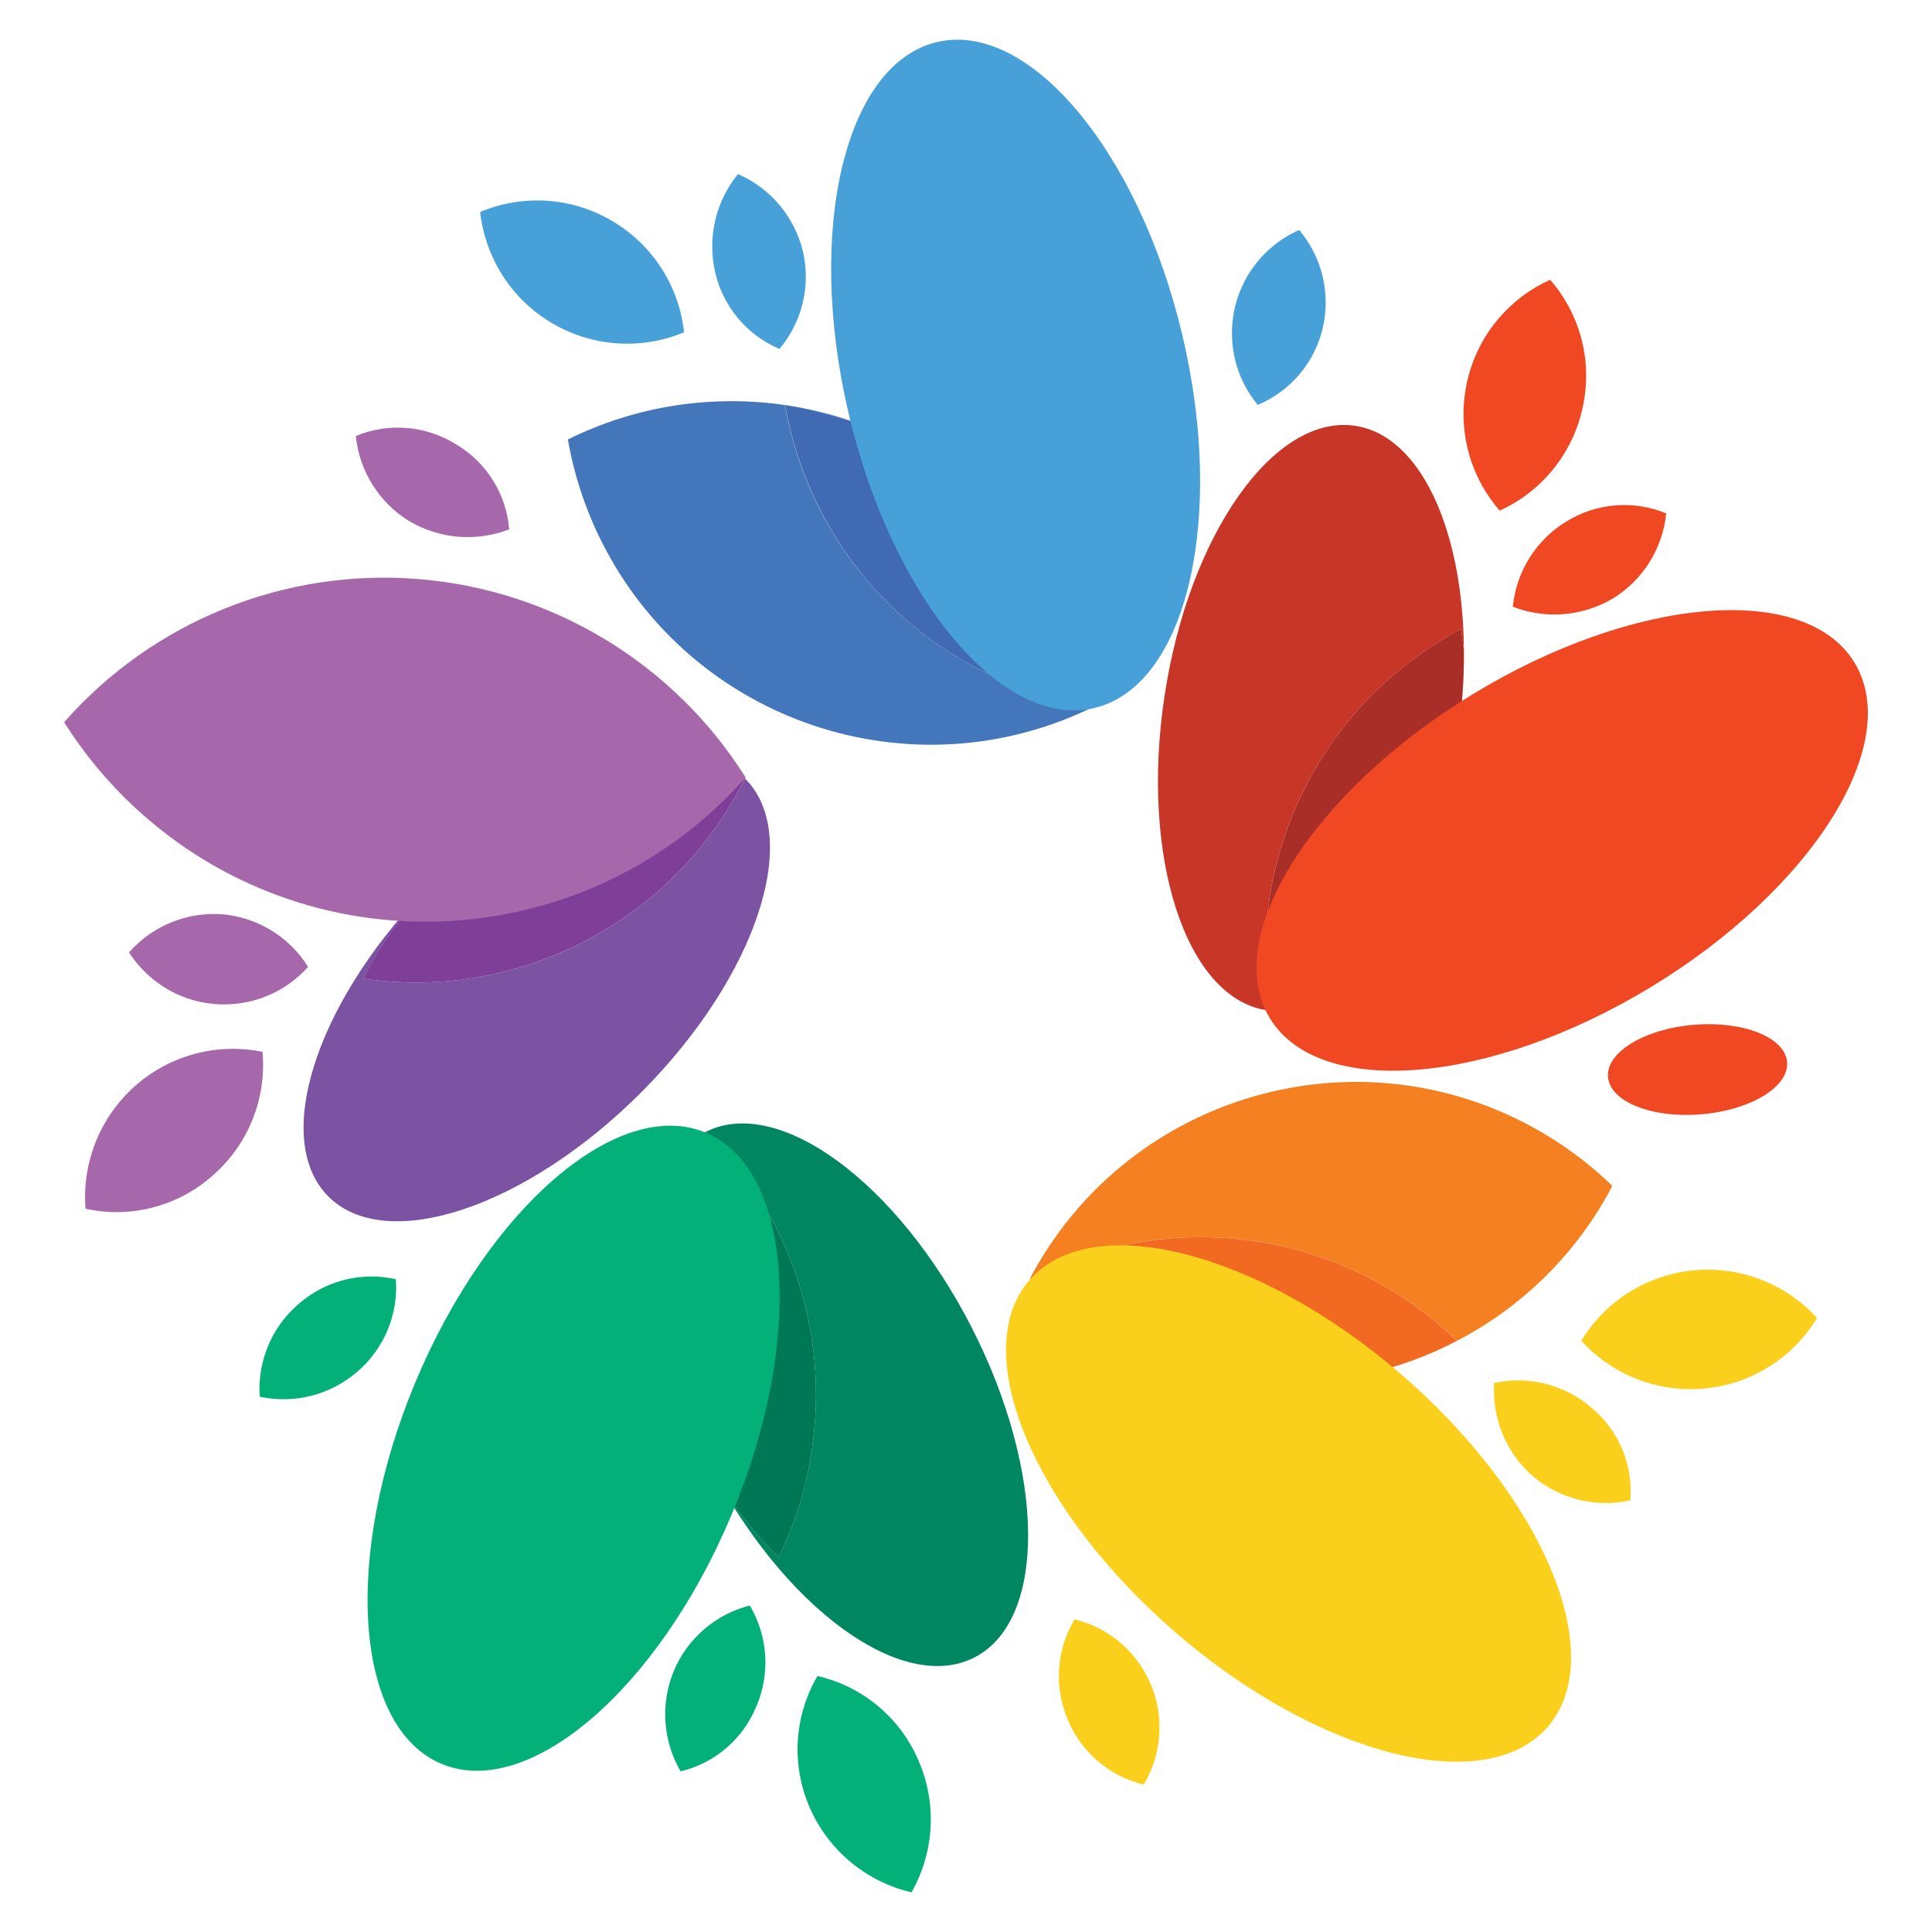 <?xml version="1.0" encoding="utf-8"?>
<!-- Generator: Adobe Illustrator 24.0.1, SVG Export Plug-In . SVG Version: 6.00 Build 0)  -->
<svg version="1.1" id="Layer_1" xmlns="http://www.w3.org/2000/svg" xmlns:xlink="http://www.w3.org/1999/xlink" x="0px" y="0px"
	 viewBox="0 0 300 300" style="enable-background:new 0 0 300 300;" xml:space="preserve">
<style type="text/css">
	.st0{fill:#C83627;}
	.st1{opacity:0.2;fill:#351231;enable-background:new    ;}
	.st2{fill:#EF4823;}
	.st3{fill:#F58021;}
	.st4{fill:#F26922;}
	.st5{fill:#FAD01D;}
	.st6{fill:#008660;}
	.st7{fill:#007855;}
	.st8{fill:#03B178;}
	.st9{fill:#7B53A2;}
	.st10{fill:#7F3F98;}
	.st11{fill:#A667AB;}
	.st12{fill:#4376BB;}
	.st13{fill:#406AB3;}
	.st14{fill:#48A0D9;}
</style>
<g>
	<path class="st0" d="M212.16,108.81c4.28-4.47,9.24-8.24,14.7-11.16c0.19,1.18,0.34,2.36,0.46,3.54
		c-0.1-18.86-6.7-33.53-16.88-35.07c-12.56-1.9-25.82,16.87-29.61,41.93c-3.8,25.06,3.31,46.91,15.86,48.82
		c0.14,0.02,0.28,0.03,0.42,0.04C194.43,139.42,199.96,121.66,212.16,108.81z"/>
	<path class="st1" d="M197.1,156.9c0.05,0.32,0.08,0.64,0.13,0.96c0.53-0.28,1.04-0.59,1.56-0.88
		C198.23,156.99,197.67,156.96,197.1,156.9z"/>
	<path class="st0" d="M227.32,101.19c-0.12-1.18-0.27-2.37-0.46-3.54c-5.46,2.92-10.42,6.69-14.7,11.16
		c-12.19,12.85-17.72,30.61-15.05,48.09c0.56,0.06,1.13,0.09,1.69,0.08c9.95-5.67,17.86-14.13,22.86-24.18
		c2.06-5.38,3.67-11.41,4.65-17.87C227.02,110.2,227.34,105.58,227.32,101.19z"/>
	<path class="st1" d="M227.32,101.19c-0.12-1.18-0.27-2.37-0.46-3.54c-5.46,2.92-10.42,6.69-14.7,11.16
		c-12.19,12.85-17.72,30.61-15.05,48.09c0.56,0.06,1.13,0.09,1.69,0.08c9.95-5.67,17.86-14.13,22.86-24.18
		c2.06-5.38,3.67-11.41,4.65-17.87C227.02,110.2,227.34,105.58,227.32,101.19z"/>
	<path class="st2" d="M228.75,107.76c25.07-15.24,51.59-17.42,59.22-4.86s-6.5,35.1-31.57,50.34
		c-25.07,15.24-51.59,17.42-59.22,4.86S203.68,123,228.75,107.76z M250.47,92.92c-4.71,2.8-10.45,3.28-15.56,1.29
		c0.54-5.45,3.59-10.34,8.26-13.2c4.68-2.92,10.47-3.4,15.56-1.29C258.18,85.17,255.13,90.05,250.47,92.92z M263.01,159.13
		c7.68-0.64,14.16,1.94,14.49,5.78c0.32,3.84-5.64,7.47-13.32,8.12c-7.68,0.64-14.16-1.94-14.49-5.78
		C249.36,163.41,255.33,159.77,263.01,159.13z M245.75,63.3c-1.52,7.07-6.3,13-12.88,15.99c-8.29-9.52-7.29-23.96,2.23-32.25
		c1.68-1.47,3.57-2.68,5.61-3.59C245.45,48.88,247.33,56.26,245.75,63.3z"/>
	<path class="st3" d="M211.62,213.45c0.31-0.06,0.61-0.13,0.92-0.2C212.23,213.32,211.93,213.38,211.62,213.45z"/>
	<path class="st3" d="M226.22,208.19c-1.99,1.05-4.03,1.97-6.13,2.77c12.91-4.89,23.75-14.34,30.27-26.81
		c-3.93-3.81-8.39-7.04-13.24-9.59c-27.98-14.68-62.56-3.9-77.24,24.07C181.74,187.19,208.48,191.04,226.22,208.19z"/>
	<path class="st3" d="M219.67,211.12c-0.61,0.23-1.22,0.45-1.84,0.65C218.45,211.57,219.06,211.35,219.67,211.12z"/>
	<path class="st3" d="M215.96,212.36c-0.47,0.14-0.94,0.27-1.41,0.39C215.02,212.62,215.49,212.49,215.96,212.36z"/>
	<path class="st1" d="M220.09,210.96c-0.14,0.05-0.28,0.11-0.42,0.16C219.81,211.07,219.95,211.02,220.09,210.96z"/>
	<path class="st1" d="M211.62,213.45c-0.96,0.2-1.92,0.39-2.9,0.54C209.69,213.84,210.66,213.65,211.62,213.45z"/>
	<path class="st1" d="M217.83,211.77c-0.62,0.21-1.25,0.4-1.87,0.58C216.58,212.17,217.21,211.98,217.83,211.77z"/>
	<path class="st1" d="M214.55,212.75c-0.67,0.18-1.34,0.35-2.01,0.5C213.21,213.09,213.88,212.93,214.55,212.75z"/>
	<path class="st4" d="M214.55,212.75c0.47-0.13,0.94-0.25,1.41-0.39c0.63-0.18,1.25-0.38,1.87-0.58c0.62-0.21,1.23-0.42,1.84-0.65
		c0.14-0.05,0.28-0.11,0.42-0.16c2.09-0.8,4.14-1.72,6.13-2.77c-17.74-17.16-44.47-21.01-66.33-9.55
		c12.92,12.58,31.04,18.28,48.83,15.35c0.97-0.15,1.94-0.34,2.9-0.54c0.31-0.06,0.61-0.13,0.92-0.2
		C213.21,213.09,213.88,212.92,214.55,212.75z"/>
	<path class="st5" d="M159.81,198.83c9.59-11.14,35.39-4.67,57.63,14.46s32.51,43.68,22.92,54.82s-35.39,4.67-57.63-14.46
		S150.22,209.97,159.81,198.83z M238.02,229.23c-4.15-3.63-6.37-8.99-6.01-14.49c5.37-1.16,10.98,0.27,15.13,3.86
		c4.23,3.52,6.48,8.89,6.01,14.38C247.8,234.16,242.21,232.77,238.02,229.23z M165.79,267.01c-2.15-5.06-1.76-10.85,1.07-15.56
		c9.27,2.26,14.95,11.62,12.69,20.89c-0.41,1.68-1.07,3.28-1.95,4.77C172.27,275.82,167.88,272.07,165.79,267.01z M264.75,215.6
		c-7.21,0.7-14.33-2.04-19.21-7.41c6.59-10.84,20.72-14.28,31.56-7.69c1.87,1.14,3.57,2.53,5.04,4.15
		C278.4,210.85,271.95,214.91,264.75,215.6z"/>
	<path class="st6" d="M150.87,206.11c-11.5-22.48-29.95-36.05-41.25-30.37c12.84,12.64,18.98,30.58,16.57,48.44
		c-0.77,6.12-2.55,12.06-5.26,17.6c-4.44-4.3-8.13-9.31-10.95-14.81c-8.26-16.02-8.44-35-0.49-51.16
		c-11.23,5.83-11.02,28.73,0.49,51.23c11.53,22.53,30.03,36.11,41.32,30.33C162.59,251.6,162.4,228.65,150.87,206.11z"/>
	<path class="st7" d="M109.98,226.98c2.81,5.5,6.51,10.51,10.95,14.81c2.71-5.54,4.49-11.48,5.26-17.6
		c2.42-17.86-3.73-35.8-16.57-48.44c-0.03,0.01-0.05,0.02-0.08,0.03c-0.02,0.01-0.04,0.02-0.06,0.03
		C101.54,191.98,101.72,210.96,109.98,226.98z"/>
	<path class="st8" d="M64.51,214.61c11.32-27.07,31.5-44.41,45.06-38.74s15.38,32.21,4.05,59.28s-31.5,44.41-45.06,38.74
		S53.19,241.68,64.51,214.61z M104.61,259.5c2.12-5.06,6.49-8.84,11.81-10.2c2.81,4.72,3.21,10.5,1.07,15.56
		c-2.05,5.11-6.45,8.92-11.81,10.2C102.93,270.32,102.53,264.57,104.61,259.5z M46.34,202.5c4.13-3.64,9.76-5.08,15.13-3.86
		c0.4,5.48-1.84,10.82-6.01,14.38c-4.16,3.59-9.76,5.02-15.13,3.86C39.95,211.41,42.18,206.08,46.34,202.5z M125.76,280.75
		c-2.92-6.63-2.48-14.25,1.18-20.5c7.01,1.61,12.84,6.48,15.67,13.09c2.9,6.62,2.5,14.22-1.07,20.5
		C134.51,292.2,128.67,287.35,125.76,280.75z"/>
	<path class="st9" d="M115.69,120.89C115.69,120.89,115.69,120.89,115.69,120.89C107.65,137,92.5,148.4,74.78,151.63
		c-6.06,1.12-12.26,1.23-18.35,0.32c2.43-4.88,5.54-9.38,9.25-13.37c-16.83,17.64-23.42,38.51-14.67,47.23
		c8.99,8.95,30.75,1.68,48.62-16.25C117.48,151.63,124.68,129.84,115.69,120.89z"/>
	<path class="st1" d="M115.78,120.72c-0.1-0.01-0.2-0.02-0.31-0.03c0.07,0.07,0.15,0.13,0.22,0.2
		C115.72,120.83,115.75,120.78,115.78,120.72z"/>
	<path class="st1" d="M68.01,136.22c-0.28,0.27-0.58,0.53-0.86,0.81c-0.51,0.51-1,1.02-1.49,1.55c0.46-0.48,0.93-0.97,1.41-1.45
		C67.39,136.83,67.7,136.53,68.01,136.22z"/>
	<path class="st10" d="M74.78,151.63c17.72-3.24,32.88-14.63,40.91-30.75c-0.07-0.07-0.15-0.13-0.22-0.2
		c-17.38-2.41-34.88,3.34-47.46,15.53c-0.31,0.31-0.63,0.61-0.94,0.92c-0.48,0.48-0.94,0.96-1.41,1.45
		c-3.7,3.99-6.82,8.49-9.25,13.37C62.52,152.86,68.72,152.76,74.78,151.63z"/>
	<path class="st11" d="M65.01,89.92c20.83,1.7,39.64,13.11,50.77,30.8c-24.26,27.45-66.18,30.03-93.62,5.77
		c-4.73-4.18-8.84-9.01-12.2-14.35C23.77,96.46,44.18,88.22,65.01,89.92z M34.53,141.97c5.47,0.48,10.4,3.5,13.31,8.16
		c-6.44,7.2-17.5,7.83-24.7,1.39c-1.19-1.07-2.24-2.29-3.1-3.64C23.68,143.75,29.04,141.57,34.53,141.97z M70.81,68.99
		c4.73,2.8,7.81,7.72,8.26,13.2c-5.11,1.99-10.85,1.51-15.56-1.29c-4.66-2.88-7.71-7.76-8.26-13.2
		C60.33,65.59,66.13,66.07,70.81,68.99z M20.9,168.7c5.39-4.83,12.76-6.82,19.86-5.37c0.65,7.22-2.18,14.31-7.62,19.1
		c-5.38,4.86-12.78,6.82-19.86,5.26C12.72,180.52,15.54,173.49,20.9,168.7z"/>
	<path class="st12" d="M122.68,63.01c5.83,1.01,11.5,2.83,16.81,5.44C134.14,65.74,128.47,63.94,122.68,63.01z"/>
	<path class="st12" d="M127.9,80.26c-2.92-5.43-4.94-11.29-6.01-17.36c-11.38-1.66-23.15,0.1-33.71,5.34
		c0.94,5.42,2.67,10.68,5.11,15.61c14.04,28.3,48.37,39.86,76.67,25.82C152.09,107.08,136.48,96.17,127.9,80.26z"/>
	<path class="st13" d="M169.98,109.67c-1.74-10-6.07-19.21-12.4-26.8c-1.41-1.69-2.91-3.3-4.5-4.82c-1.6-1.52-3.28-2.95-5.05-4.28
		c-2.66-2-5.51-3.78-8.52-5.31c-5.32-2.61-10.98-4.43-16.81-5.44c-0.26-0.04-0.52-0.08-0.78-0.12c1.06,6.07,3.09,11.93,6.01,17.36
		C136.48,96.17,152.09,107.08,169.98,109.67z"/>
	<path class="st14" d="M145.49,6.53c14.31-3.38,31.38,17.02,38.12,45.58c6.75,28.55,0.62,54.44-13.68,57.83
		c-14.31,3.38-31.38-17.02-38.12-45.58C125.05,35.8,131.18,9.91,145.49,6.53z M124.68,39.05c1.24,5.34-0.12,10.95-3.65,15.13
		c-5.05-2.14-8.76-6.57-9.98-11.91c-1.23-5.35,0.07-10.98,3.54-15.24C119.66,29.23,123.39,33.68,124.68,39.05z M205.39,50.96
		c-1.26,5.36-5.01,9.79-10.09,11.91c-6.15-7.45-5.1-18.48,2.35-24.63c1.24-1.03,2.62-1.88,4.09-2.52
		C205.3,39.94,206.65,45.59,205.39,50.96z M95.06,34.32c6.25,3.67,10.39,10.08,11.16,17.28c-11.71,4.88-25.16-0.66-30.03-12.37
		c-0.84-2.01-1.39-4.14-1.63-6.31C81.23,30.11,88.84,30.62,95.06,34.32z"/>
</g>
</svg>
